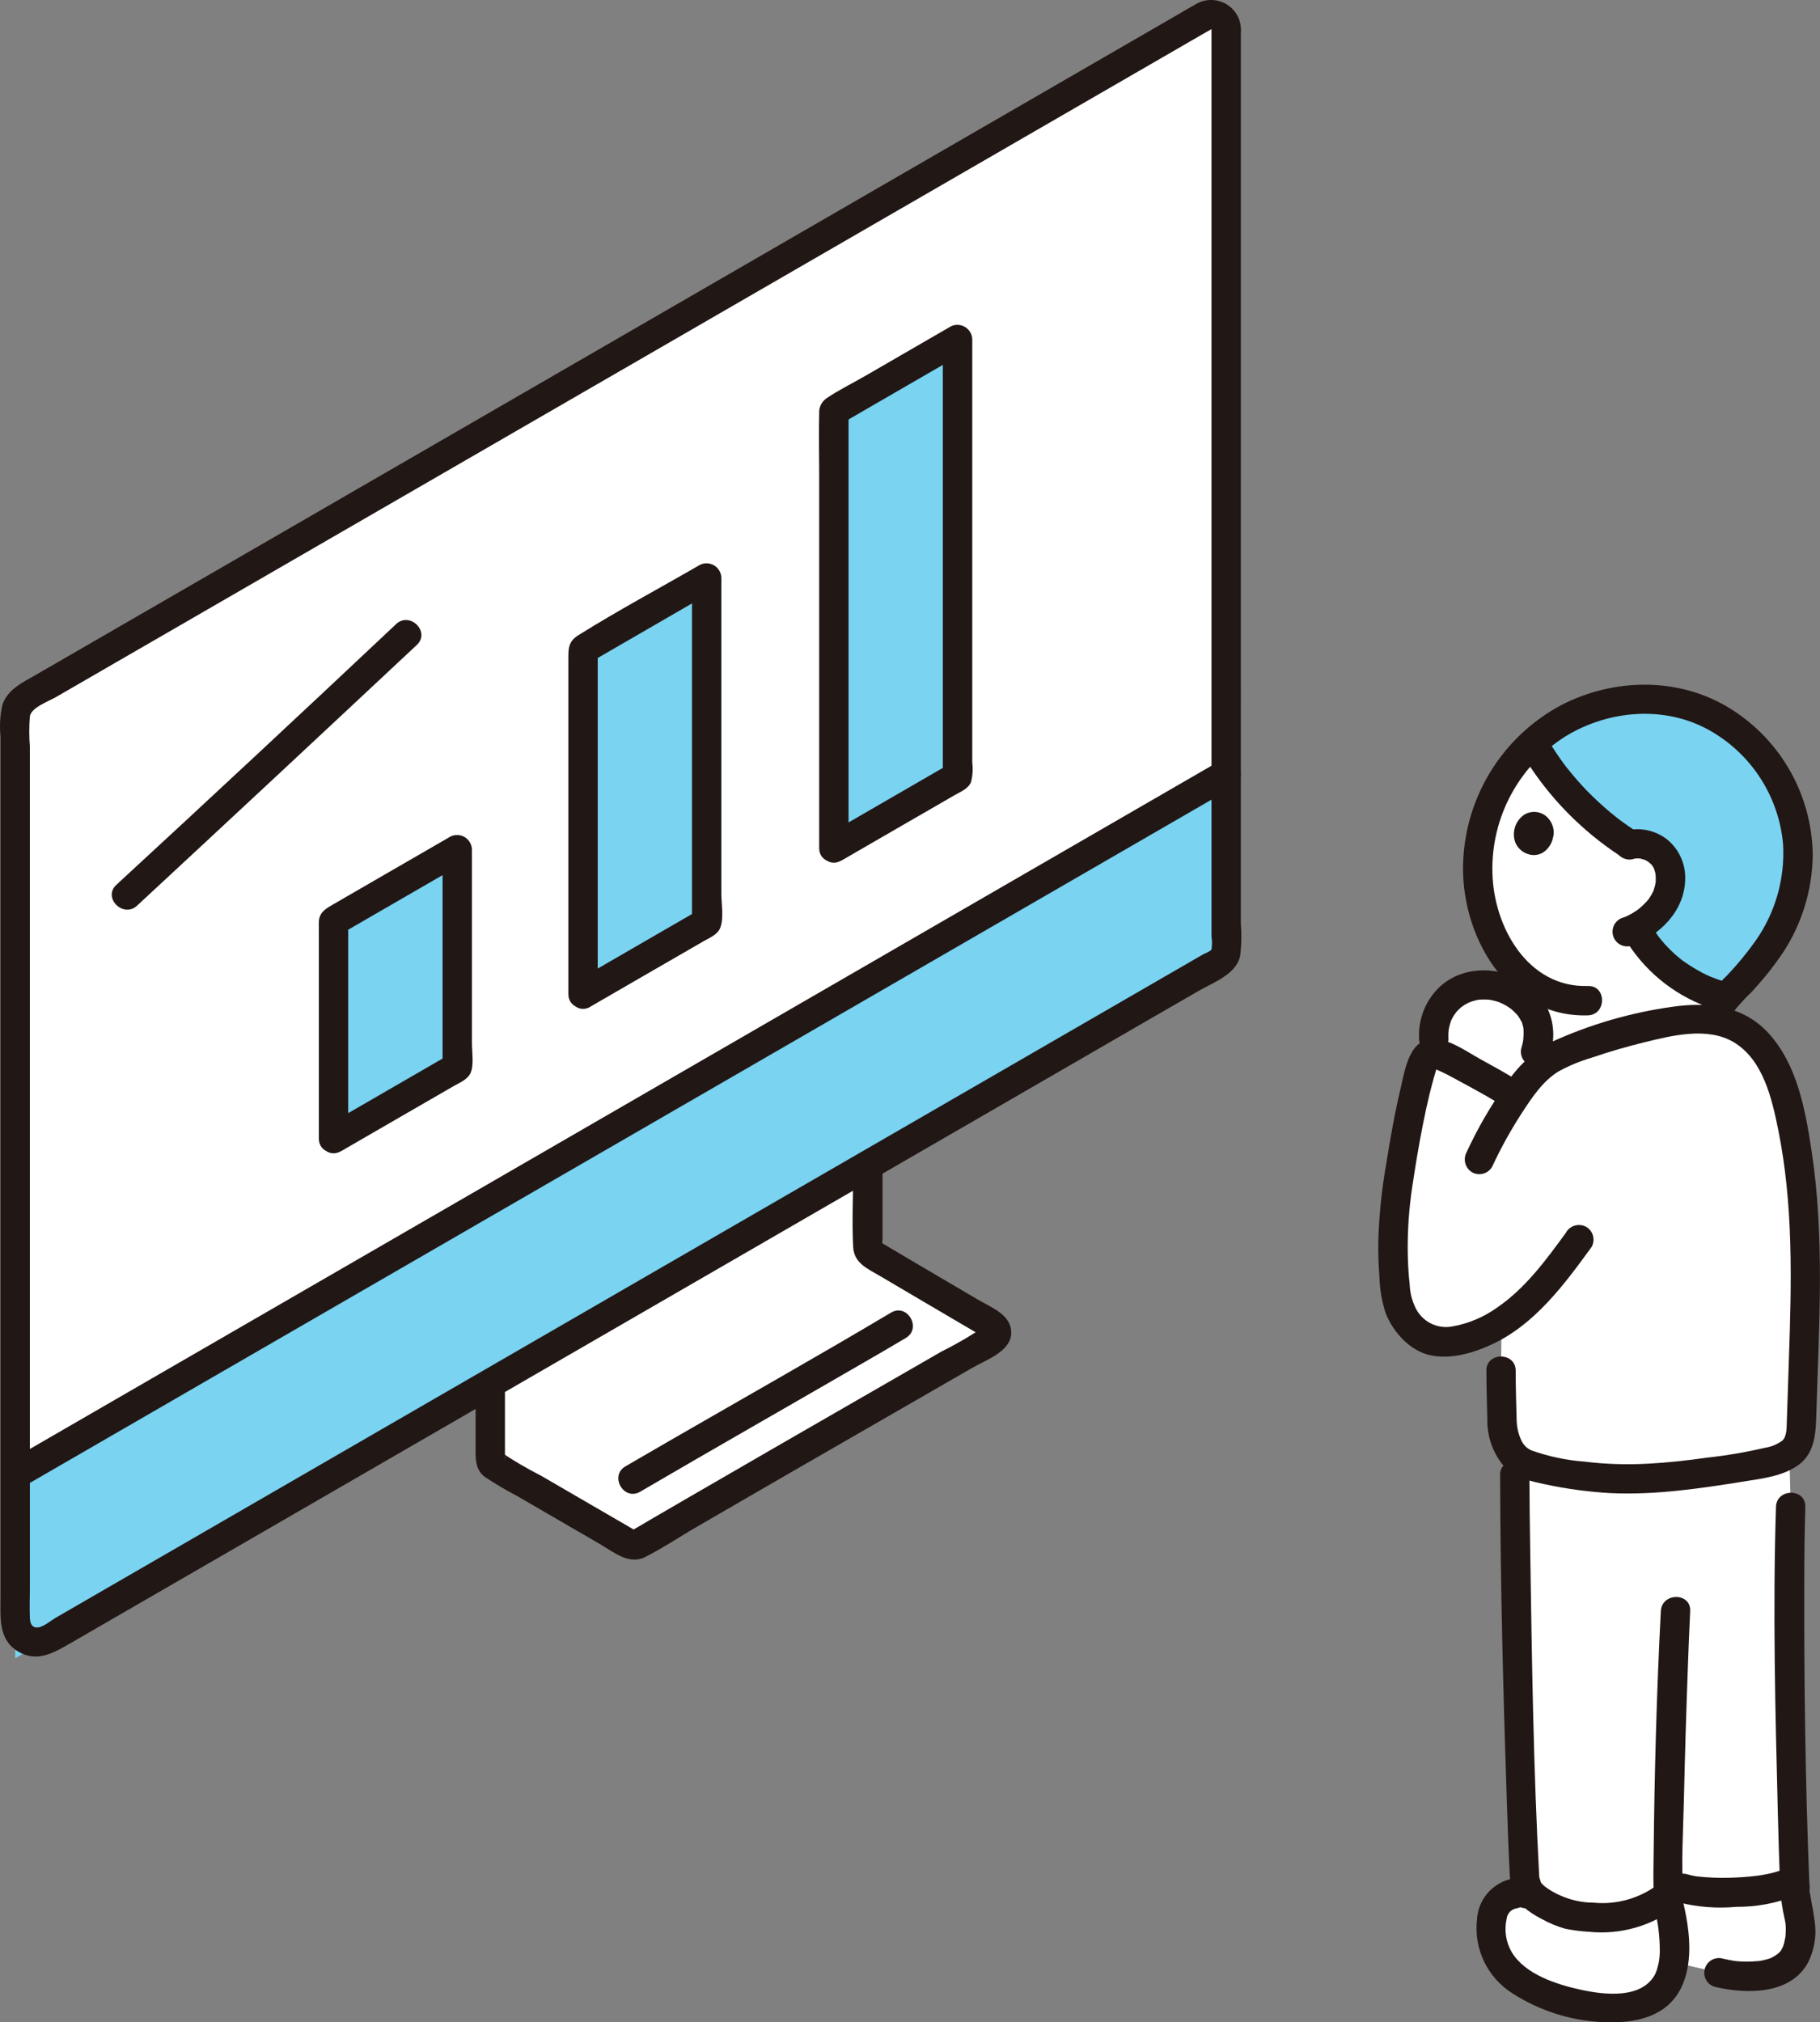 <?xml version="1.0" encoding="UTF-8"?>
<svg id="_レイヤー_2" data-name="レイヤー_2" xmlns="http://www.w3.org/2000/svg" viewBox="0 0 248.01 275.53">
  <rect x="0" y="0" width="248.01" height="275.53" fill="#808080" stroke="none"/>
  <defs>
    <style>
      .cls-1 {
        fill: #79d3f1;
      }

      .cls-2 {
        fill: #211715;
      }

      .cls-3 {
        fill: #fff;
      }
    </style>
  </defs>
  <g id="_レイヤー_1-2" data-name="レイヤー_1">
    <g>
      <path class="cls-3" d="M135.28,180.59c-3.15-1.84-9.34-5.48-16.49-9.69-.33-.2-.54-.55-.54-.94v-11.2l-51.45,29.74v10.26c0,.39.21.74.54.94,8.43,4.9,15.58,9.06,18.47,10.72.34.2.75.19,1.08,0,6.01-3.6,33.83-19.57,48.38-27.97.52-.3.69-.96.4-1.47-.09-.16-.23-.3-.39-.39Z"/>
      <path class="cls-3" d="M167.09,3.96c0,28.63,0,84.98,0,125.43,0,.71-.38,1.37-.99,1.72-41.58,24.03-119.34,68.99-159.56,92.24-1.42.83-3.25.34-4.07-1.08-.26-.46-.4-.97-.4-1.5,0-32.76,0-86.64-.01-123.15,0-1.06.57-2.05,1.49-2.58C40.23,73.84,145.03,13.26,164.1,2.24c.96-.55,2.18-.22,2.73.74.17.3.26.64.27.98Z"/>
      <path class="cls-3" d="M244.58,257.12l-1-.54h0c-3.16,1.52-13.14,1.71-15.02.35-3.61,4.15-8.8,4.75-13.48,4.12-.64-.05-1.27-.18-1.88-.38-1.67-.57-3.21-1.46-4.53-2.64-.01-.01-.03-.02-.04-.03l-.57.05c-.77-.46-3.12.01-4.09,1.46s-.93,4.24-.38,5.9c1.19,3.6,4.66,5.43,8.23,6.72,3.68,1.39,7.67,1.75,11.54,1.03,1.65-.41,3.04-1.5,3.85-2.99.47-.88.76-1.83.88-2.82l6.14,1.41c1.25.32,2.54.49,3.83.49.61,0,1.22-.04,1.83-.11,1.82-.1,3.5-1.01,4.57-2.48.61-1.16.92-2.45.9-3.77.03-1.32-.82-4.47-.78-5.78Z"/>
      <path class="cls-3" d="M227.48,120.98c-.17.8-.48,1.56-.93,2.24-.93,1.36-2.19,2.47-3.66,3.21,2.63,4.75,7.12,8.19,12.4,9.48-.94.85-1.71,1.87-2.28,3.01-2.23-.15-4.47.03-6.66.51-5.51,1.07-13.1,3.57-15.09,4.86-1.26.85-2.37,1.89-3.31,3.09l1.27-4.1c.49-1.5.5-3.12.03-4.63-.62-1.48-1.72-2.7-3.13-3.46l.53-2.84s-.02-.02-.03-.03c-2.52-2.64-4.2-5.95-4.84-9.54-1.23-6.42.26-13.06,4.12-18.33.87-1.18,1.86-2.28,2.95-3.27,3.22,5.63,7.77,10.4,13.24,13.89,1.97-.48,4.03.42,5,2.21.55,1.15.68,2.45.39,3.68Z"/>
      <path class="cls-3" d="M204.03,134.38c-1.11-.28-2.27-.29-3.38-.05-3.33.73-5.59,3.83-5.28,7.22l.14,1.99c.3.01.59.08.87.2,2.08.98,7.97,4.26,9.51,5.26l.6.38c1.12-1.75,2.51-3.31,4.13-4.62l-1.38-1.47c.49-1.5.5-3.12.03-4.63-.96-2.18-2.9-3.78-5.23-4.29Z"/>
      <path class="cls-3" d="M235.72,200.13c1.13-.18,2.29-.36,3.48-.56,1.61-.26,4.33-.98,5.2-2.02,1.11-1.33,1.05-2.74,1.11-4.73.46-15.27,1.35-26.66-1.32-39.68-.84-4.08-2-8.32-4.92-11.29s-6.63-3.64-12.92-2.41c-5.51,1.07-13.1,3.57-15.09,4.86-1.91,1.37-3.54,3.1-4.79,5.09l-.59-.39c-1.54-1-7.43-4.28-9.51-5.26-.45-.18-.93-.25-1.4-.19-.61.09-.92.78-1.1,1.37-1.45,5.13-2.54,10.35-3.26,15.63-.92,5.34-1.02,10.8-.29,16.17.34,2.07,1.5,3.92,3.22,5.12,1.49,1.24,3.71,1.11,5.6.68,1.95-.46,3.81-1.26,5.48-2.38l-.07,6.59c0,3.11.13,6.67.13,6.67-.07,1.68.81,4.5,2.18,5.44,1.22.84,2.85,1.22,6.52,1.89,7.5,1.36,14.22.66,22.34-.61Z"/>
      <path class="cls-3" d="M221.99,201.47c-2.89.02-5.77-.23-8.61-.74-4.13-.75-5.67-1.14-6.96-2.23-.07,9.01.64,44.38,1.34,57.24l.21,1.07c.31,1.54,2.7,2.85,5.23,3.86.61.2,1.24.33,1.88.38,4.67.63,9.87.03,13.48-4.12,2.31,1.67,16.72,1.02,15.96-1.56-.46-12.78-.88-38.59-.5-50.05,0,0-.1-3.93-.19-7.27-1.44.78-3,1.3-4.62,1.53-5.68,1.08-11.44,1.72-17.21,1.9Z"/>
      <path class="cls-1" d="M8.9,221.98l-6.82,3.95v-25.04c38.95-22.51,122.12-70.6,165.02-95.39v25.04c-40.54,23.43-117.03,67.66-158.19,91.45Z"/>
      <path class="cls-1" d="M113.64,115.54l16.86-9.75c0-12.09,0-30.06,0-59.54l-16.85,9.75c0,1.23,0,40.54,0,59.54Z"/>
      <path class="cls-1" d="M79.45,135.42l16.86-9.75c0-12.09,0-17.46,0-46.94l-16.86,9.75c0,1.23,0,27.96,0,46.94Z"/>
      <path class="cls-1" d="M45.46,155.12l16.86-9.75c0-12.09,0-.13,0-29.61l-16.85,9.75c0,1.23,0,10.62,0,29.61Z"/>
      <path class="cls-1" d="M219.5,95.74c-3.98.84-7.65,2.72-10.65,5.46,3.23,5.63,7.77,10.39,13.24,13.88,1.97-.48,4.03.42,5,2.21.86,1.93.66,4.18-.53,5.93-.93,1.36-2.19,2.47-3.66,3.21,2.63,4.75,7.12,8.19,12.39,9.48.1-.1.19-.2.29-.32,2.78-3.06,4.78-5.18,6.48-8.19,2.42-4.2,3.38-9.09,2.75-13.89-1.38-9.63-9.57-17.68-19.29-18.24-2.02-.12-4.05.04-6.03.45Z"/>
      <path class="cls-2" d="M165.09,3.96v123.63c.09.59.09,1.19,0,1.78-.18.27-.89.52-1.18.68l-2.87,1.66-6.04,3.49c-19.28,11.14-38.56,22.29-57.84,33.43l-61.18,35.37-25.58,14.79-2.82,1.63c-.68.4-1.71,1.3-2.5,1.32-.8.01-.98-.64-1.01-1.29-.06-1.35,0-2.71,0-4.06v-16.5c0-25.27,0-50.53,0-75.8v-22.37c-.11-1.37-.11-2.75,0-4.13.2-1.19,2.53-2.03,3.51-2.59,6.22-3.6,12.45-7.2,18.67-10.79,16.36-9.46,32.72-18.92,49.08-28.37l50.57-29.23,35.31-20.41,2.42-1.4.99-.57c.17-.08.33-.18.49-.28.02-.01-.01-.02-.01,0,.2,2.55,4.2,2.57,4,0-.06-2.25-1.93-4.01-4.18-3.95-.74.02-1.45.24-2.07.63-.75.41-1.49.86-2.23,1.29l-6.14,3.55-17.7,10.23-49,28.33-52.27,30.22-21.8,12.6-8.81,5.09c-1.83,1.06-3.85,1.95-4.58,4.11-.31,1.41-.4,2.86-.25,4.29v4.57c0,25.82,0,51.64,0,77.47v35.28c0,2.71-.32,5.7,2.36,7.33,2.68,1.63,5.05.11,7.4-1.24l12.18-7.04,59.69-34.51c20.73-11.98,41.45-23.97,62.18-35.95l13.14-7.6,6.29-3.63c1.99-1.15,5.14-2.26,5.68-4.76.19-1.49.22-3,.1-4.5V3.96c0-2.57-4.01-2.58-4.01,0Z"/>
      <path class="cls-2" d="M3.09,202.61l27.2-15.73c11.18-6.46,22.35-12.92,33.53-19.38,12.09-6.99,24.18-13.98,36.26-20.96l34.9-20.18,29.94-17.31,3.19-1.85c2.23-1.29.22-4.75-2.02-3.45l-29.06,16.8-34.49,19.94-36.32,21-34.05,19.68-28.19,16.3-2.91,1.68c-2.23,1.29-.22,4.75,2.02,3.45h0Z"/>
      <path class="cls-2" d="M114.65,117.26l8.97-5.19,4.16-2.4,2.28-1.32c.82-.47,1.87-.87,2.26-1.79.22-.87.28-1.77.17-2.66v-57.65c-.02-1.11-.94-2-2.05-1.99-.34,0-.67.09-.96.26l-11.53,6.67c-1.76,1.02-3.65,1.94-5.33,3.08-.68.47-1.05,1.26-.99,2.08-.07,2.66,0,5.33,0,8v51.19c0,2.57,4,2.58,4,0v-53.8s0-5.75,0-5.75l-.99,1.73,16.85-9.75-3.01-1.73c0,16.88,0,33.76,0,50.63v8.91l.99-1.73-16.86,9.75c-2.23,1.29-.21,4.75,2.02,3.45Z"/>
      <path class="cls-2" d="M80.46,137.15l8.97-5.19,4.16-2.4,2.28-1.32c.82-.47,1.87-.87,2.26-1.79.53-1.25.17-3.29.17-4.65v-4c0-6.49,0-12.98,0-19.46v-19.6c-.02-1.12-.94-2-2.05-1.99-.34,0-.66.09-.96.26-5.48,3.17-11.1,6.17-16.47,9.53-1.29.81-1.37,1.68-1.37,2.98v45.91c0,2.57,4,2.58,4,0v-46.94l-.99,1.73,16.85-9.75-3.01-1.72c0,13.2,0,26.4,0,39.6v7.34l.99-1.73c-5.62,3.25-11.24,6.5-16.86,9.75-2.23,1.29-.22,4.75,2.02,3.46Z"/>
      <path class="cls-2" d="M46.47,156.85l8.97-5.19,4.16-2.4,2.28-1.32c.82-.47,1.87-.87,2.26-1.79.46-1.1.17-2.83.17-4.04v-2.15c0-2.62,0-5.23,0-7.85v-16.35c-.02-1.11-.93-2.01-2.05-1.99-.34,0-.67.09-.97.26l-12.94,7.48-2.95,1.71c-1,.58-1.88,1.06-1.95,2.34-.02.35,0,.7,0,1.05v28.51c0,2.57,4,2.58,4,0,0-9.87,0-19.74,0-29.61l-.99,1.73,16.86-9.75-3.01-1.73c0,8.14,0,16.28,0,24.43v5.19l.99-1.73c-5.62,3.25-11.24,6.5-16.86,9.75-2.23,1.29-.22,4.74,2.01,3.45Z"/>
      <path class="cls-2" d="M64.81,188.78v8.43c0,1.52-.09,3.03,1.31,4.05,1.42.94,2.88,1.8,4.39,2.59l4.22,2.45c2.33,1.35,4.65,2.7,6.98,4.05,1.87,1.08,3.98,2.91,6.2,1.79,2.43-1.22,4.74-2.79,7.1-4.15,8.29-4.81,16.6-9.61,24.92-14.39,4.21-2.42,8.41-4.85,12.62-7.27,1.79-1.03,5.08-2.17,5.24-4.55.18-2.6-2.66-3.61-4.53-4.71-2.83-1.66-5.67-3.33-8.5-5l-2.42-1.43-1.25-.74-.64-.38c-.3-.26-.36-.12-.19.41-.12-.12,0-1.01,0-1.15v-9.33c0-2.57-4-2.58-4,0,0,3.47-.18,6.99,0,10.45.12,2.21,1.96,2.95,3.64,3.94l5.87,3.46c1.63.96,3.27,1.92,4.9,2.88l2.1,1.23c.29.17.59.38.9.52.96.46-.22-.25.12-.7l.72-.72c-1.99,1.34-4.06,2.56-6.21,3.63-2.37,1.36-4.73,2.73-7.1,4.09-4.92,2.83-9.84,5.67-14.76,8.5-4.34,2.5-8.67,5.01-13,7.52-1.62.94-3.23,1.88-4.85,2.82-.57.33-1.14.67-1.71,1.01-.2.1-.39.22-.58.34-.11.05-.21.11-.31.18.72.1.9.06.53-.11l-.34-.2c-2.45-1.42-4.89-2.84-7.34-4.26l-5.13-2.98c-1.93-.98-3.79-2.07-5.58-3.29l.72.72c.07.09-.02.38-.04-.13-.01-.33,0-.67,0-1v-8.62c0-2.57-4-2.58-4,0h0Z"/>
      <path class="cls-2" d="M18.68,123.39c12.74-11.81,25.45-23.66,38.13-35.53,1.88-1.77-.96-4.59-2.83-2.83-12.65,11.91-25.36,23.76-38.13,35.53-1.89,1.75.94,4.58,2.83,2.83Z"/>
      <path class="cls-2" d="M87.24,203.24c10.03-5.87,20.13-11.61,30.19-17.44,2.01-1.16,4.02-2.32,6.01-3.51,2.21-1.32.2-4.77-2.02-3.45-9.92,5.9-19.99,11.58-29.99,17.35-2.07,1.2-4.14,2.39-6.21,3.6-2.22,1.3-.21,4.76,2.02,3.45h0Z"/>
      <path class="cls-2" d="M211.66,113.94c-.13.94-.68,1.78-1.49,2.27-.57.3-1.23.37-1.84.19-.85-.23-1.54-.85-1.86-1.67-.46-1.33,0-2.8,1.12-3.65,1.1-.77,2.61-.56,3.46.49.55.66.78,1.53.63,2.37Z"/>
      <path class="cls-2" d="M204.42,200.98c.04,14.88.42,29.78.92,44.65.11,3.41.24,6.83.42,10.24.14,2.56,4.14,2.58,4,0-.81-14.86-1.01-29.77-1.24-44.64-.05-3.42-.1-6.83-.11-10.25,0-2.57-4.01-2.58-4,0h0Z"/>
      <path class="cls-2" d="M242.01,205.31c-.44,13.93-.1,27.92.26,41.84.08,3.32.18,6.64.31,9.96.1,2.57,4.1,2.58,4,0-.57-13.93-.75-27.9-.71-41.84,0-3.32.04-6.64.14-9.96.08-2.57-3.92-2.57-4,0Z"/>
      <path class="cls-2" d="M226.32,219.5c-.57,11-.87,22.04-.98,33.06-.02,1.9-.09,3.82.05,5.72.19,2.55,4.19,2.57,4,0-.32-4.27-.03-8.64.07-12.91.14-6.23.33-12.46.56-18.68.09-2.4.18-4.79.3-7.18.13-2.57-3.87-2.57-4,0h0Z"/>
      <path class="cls-2" d="M206.04,257.34c.5,1.95,2.32,3.22,4.02,4.1,1.02.57,2.1,1.02,3.22,1.34,1.08.22,2.17.36,3.27.42,4.28.43,8.56-.8,11.96-3.43.77-.78.77-2.04,0-2.83-.79-.76-2.04-.76-2.83,0-2.47,1.77-5.51,2.59-8.53,2.29-1.54,0-3.07-.34-4.48-.96-.76-.32-1.47-.73-2.13-1.22-.2-.17-.38-.35-.55-.54.08.1.06.05-.07-.14.06.17.06.14,0-.09-.64-2.49-4.5-1.43-3.86,1.06h0Z"/>
      <path class="cls-2" d="M228.79,259.2c2.55.64,5.2.84,7.82.6,2.73.02,5.44-.49,7.99-1.49.95-.56,1.27-1.78.72-2.74-.57-.93-1.78-1.25-2.74-.72-.36.17.47-.16.07-.02-.1.03-.19.07-.29.1-.23.08-.47.15-.71.21-.55.15-1.12.25-1.68.35l-.42.06c-.24.04.32-.04-.08.01-.33.04-.66.08-.99.11-.68.07-1.37.11-2.05.14-1.3.06-2.61.05-3.91-.04-.27-.02-.54-.04-.82-.07-.15-.01-.31-.04-.46-.05.54.05.05,0-.05,0-.45-.07-.89-.17-1.33-.3-1.07-.29-2.17.33-2.46,1.4-.29,1.07.33,2.17,1.4,2.46h0Z"/>
      <path class="cls-2" d="M209.05,256.32c-1.61-.67-3.44-.52-4.92.41-1.69,1.03-2.76,2.83-2.86,4.81-.45,3.98,1.41,7.87,4.79,10.02,3.73,2.41,8.03,3.77,12.46,3.95,4.22.21,8.78-.68,10.68-4.92,1.63-3.64.98-7.94.11-11.68-.58-2.51-4.44-1.45-3.86,1.06.49,1.9.73,3.86.73,5.83,0,.59-.06,1.18-.18,1.75-.06.27-.13.54-.21.81-.03.08-.32.79-.12.37-1.72,3.7-6.97,3.08-10.28,2.36-3.25-.71-7.57-2.08-9.39-5.12-.8-1.37-1.04-2.99-.69-4.54.06-.58.43-1.08.96-1.31.27-.12.59-.13.85-.25.13-.06.27.09-.1-.09,2.31,1.11,4.34-2.34,2.02-3.45h0Z"/>
      <path class="cls-2" d="M242.58,257.12c.08,1.51.3,3,.64,4.47.05.2.08.4.1.61,0-.53-.02-.12,0,.02.03.28.04.57.03.86,0,.24-.03.48-.05.73-.04.47.06-.21-.03.22-.05.25-.1.5-.16.75-.02.07-.21.64-.14.47s-.2.35-.23.42c-.13.19-.13.2,0,.03-.05.07-.11.14-.17.2-.14.15-.29.29-.45.42.31-.26-.17.1-.25.15-.18.11-.37.2-.55.3-.21.1-.22.1-.02.01-.09.03-.17.06-.26.09-.4.13-.82.23-1.23.3-.15.02-.12.02.09-.01-.15.02-.3.03-.45.04-.25.02-.5.04-.75.05-.46.02-.93.02-1.39,0-.23-.01-.45-.03-.67-.05-.24-.03-.26-.03-.05,0l-.29-.04c-.51-.08-1.02-.19-1.53-.31-1.07-.29-2.17.33-2.46,1.4-.29,1.07.33,2.17,1.4,2.46h0c4.14.97,10.05,1.11,12.54-3.09.96-1.77,1.32-3.8,1.04-5.79-.12-.97-.3-1.93-.48-2.9-.04-.21-.07-.42-.11-.63-.02-.1-.03-.2-.05-.3-.03-.23-.03-.2.01.1-.08-.31-.1-.63-.07-.95,0-1.1-.9-2-2-2s-2,.9-2,2h0Z"/>
      <path class="cls-2" d="M213.44,167.88c-2.71,3.73-5.58,7.65-9.44,10.28-1.82,1.3-3.91,2.18-6.12,2.57-2.08.38-4.15-.7-5.03-2.63-.45-.95-.71-1.99-.75-3.04-.17-1.5-.25-3.01-.27-4.52-.03-3.01.18-6.02.64-9,.42-2.79.88-5.58,1.43-8.34.27-1.38.57-2.76.9-4.13.19-.76.39-1.52.6-2.27.09-.3.17-.6.26-.9.06-.17.11-.34.15-.51.07-.23-.09-.18-.5.14,0-.02,1.75.79,1.89.87,1,.53,1.99,1.07,2.98,1.61,1.58.87,3.17,1.74,4.69,2.72,2.17,1.4,4.18-2.07,2.02-3.45-1.65-1.06-3.4-2-5.12-2.95-1.75-.96-3.82-2.46-5.83-2.73-3.9-.52-4.45,4.04-5.12,6.87-.8,3.35-1.38,6.76-1.93,10.16-.61,3.47-.97,6.97-1.07,10.49-.02,1.6.02,3.19.15,4.78.04,1.7.33,3.39.85,5.01,1,2.56,3.32,5.16,6.1,5.74,2.82.59,5.83-.3,8.37-1.48,5.85-2.7,9.91-8.2,13.59-13.27.55-.96.23-2.17-.72-2.74-.96-.53-2.16-.22-2.74.72h0Z"/>
      <path class="cls-2" d="M211.16,143.82c1.51-4.19-.49-8.84-4.57-10.63-3.68-1.72-8.34-1.26-11.07,1.97-1.51,1.78-2.27,4.06-2.14,6.39.02,1.09.91,1.98,2,2,1.1-.01,1.99-.9,2-2-.01-.26-.02-.52-.01-.77,0-.08.09-.84.02-.41.08-.42.19-.84.32-1.24.08-.22.08-.23,0-.02.05-.11.1-.22.16-.32.08-.16.17-.32.27-.47.04-.07.48-.63.21-.32.16-.18.32-.36.49-.52.13-.12.26-.24.4-.36-.31.26.27-.17.34-.21.21-.13.43-.24.65-.35-.35.17.18-.07.22-.08.24-.08.49-.15.74-.21.12-.03.24-.05.36-.07-.23.03-.22.03.02,0,.43-.03.87-.03,1.3,0,.24.02.25.02.03,0,.12.02.25.04.37.07.18.04.37.08.55.13.24.07.48.15.71.24-.36-.14.31.15.38.19.17.09.33.18.49.28.06.04.66.46.36.22.33.27.65.57.94.89.15.18.16.19.04.02.07.1.14.2.21.3.14.21.25.42.37.64.2.35-.03-.24.1.22.09.27.15.54.2.81-.04-.28,0,.38,0,.45,0,.26-.01.52-.03.78-.03.25-.03.29,0,.12-.02.14-.05.28-.07.42-.05.26-.12.52-.2.78-.29,1.07.33,2.17,1.4,2.46s2.17-.33,2.46-1.4h0Z"/>
      <path class="cls-2" d="M202.55,186.73c0,2.22.07,4.43.13,6.65-.05,2.44.83,4.8,2.46,6.62,1.42,1.37,3.55,1.84,5.41,2.23,2.93.63,5.9,1.03,8.89,1.2,6.16.29,12.3-.64,18.37-1.61,2.43-.39,5.18-.72,7.24-2.2,2.38-1.72,2.39-4.62,2.47-7.28.36-11.88,1.14-23.81-.67-35.62-.85-5.54-1.95-11.71-5.89-15.99-3.43-3.72-8.23-4.24-13-3.57-5.7.79-11.26,2.4-16.5,4.79-2.56,1.36-4.71,3.37-6.27,5.81-2.06,2.9-3.84,5.98-5.33,9.21-.53.96-.21,2.16.72,2.74.96.55,2.17.23,2.74-.72,1.19-2.57,2.56-5.04,4.1-7.41,1.34-2.05,2.84-4.33,4.99-5.62,1.45-.79,2.99-1.42,4.57-1.88,2.3-.79,4.65-1.47,7.01-2.05,3.79-.93,8.66-2.18,12.27-.03,4,2.4,5.19,7.66,6.05,11.89,2.07,10.22,1.83,20.64,1.47,31.01-.1,2.92-.2,5.84-.29,8.75-.03.82.03,1.98-.6,2.62-.7.51-1.5.85-2.36.98-2.61.61-5.26,1.06-7.93,1.35-2.66.38-5.34.68-8.02.82-2.89.16-5.8.07-8.68-.28-2.47-.19-4.91-.71-7.24-1.54-.62-.28-1.11-.78-1.37-1.4-.4-.87-.61-1.82-.62-2.78-.06-2.22-.13-4.45-.13-6.67,0-2.57-4-2.58-4,0h0Z"/>
      <path class="cls-2" d="M234.98,139.5c1.1-1.58,2.35-3.05,3.74-4.38,1.54-1.66,2.96-3.43,4.23-5.31,2.59-3.93,4-8.53,4.07-13.23-.06-8.16-4.3-15.72-11.23-20.03-6.97-4.34-15.86-4.2-23.06-.47-7.88,4.21-12.95,12.27-13.34,21.2-.48,9.92,5.86,21.4,16.99,21.06,2.57-.08,2.58-4.08,0-4-8.24.25-12.85-8.12-13.01-15.42-.2-7.57,3.64-14.68,10.08-18.67,5.78-3.48,13.28-4.14,19.29-.86,5.82,3.17,9.66,9.05,10.24,15.65.26,4.58-1,9.12-3.59,12.91-1.24,1.77-2.61,3.44-4.1,5-1.41,1.37-2.67,2.89-3.77,4.53-1.31,2.22,2.15,4.24,3.45,2.02h0Z"/>
      <path class="cls-2" d="M207.86,103.45c3.28,5.24,7.66,9.71,12.83,13.11.95.55,2.17.23,2.74-.72.53-.96.22-2.16-.72-2.74-.6-.39-1.19-.8-1.77-1.23-.14-.1-.27-.2-.41-.31l-.16-.12q.11.08,0,0c-.3-.23-.59-.47-.88-.71-1.08-.9-2.11-1.85-3.1-2.85-.98-1-1.9-2.06-2.78-3.16l-.13-.16c.08.11.08.11,0,0-.1-.14-.21-.27-.31-.41-.2-.28-.4-.55-.6-.83-.43-.62-.85-1.24-1.25-1.88-.56-.95-1.78-1.28-2.74-.72s-1.28,1.78-.72,2.74h0Z"/>
      <path class="cls-2" d="M222.57,117.02c.1-.03.59-.08.1-.04.16-.01.32-.03.48-.03s.32.01.48.03c-.27-.03-.21-.03.02.03.15.04.31.1.46.14.22.05-.28-.17.04.01.14.08.28.15.42.23.1.07.4.36.11.07.11.11.23.22.35.33.29.27-.14-.27.09.1.07.12.15.23.21.35.04.08.08.15.12.23-.07-.18-.09-.2-.04-.07.03.14.09.28.13.43s.1.54.06.18c.03.36.04.73.02,1.1-.01.43.08-.26-.02.2-.03.15-.06.3-.1.45-.05.18-.1.36-.16.53-.05.13-.16.38-.04.12-.16.33-.34.65-.55.96-.32.48.24-.26-.14.19-.12.14-.24.29-.37.42-.24.25-.49.49-.76.72-.09.07-.34.27-.12.11-.15.11-.31.22-.47.33-.32.21-.64.4-.98.57-.17.08-.33.17-.5.24.32-.14-.11.03-.2.06-1.07.29-1.69,1.39-1.4,2.46.29,1.07,1.39,1.69,2.46,1.4h0c3.9-1.38,7.32-4.78,7.37-9.12.06-2.16-.93-4.22-2.65-5.52-1.58-1.14-3.58-1.53-5.46-1.05-1.07.29-1.69,1.39-1.4,2.46.29,1.07,1.39,1.69,2.46,1.4h-.01Z"/>
      <path class="cls-2" d="M221.8,128.5c2.76,4.28,6.93,7.46,11.79,9,1.07.28,2.16-.34,2.46-1.4.27-1.06-.35-2.15-1.4-2.46-.52-.17-1.02-.37-1.53-.56.45.17-.05-.02-.12-.05l-.29-.13c-.24-.11-.49-.23-.72-.35-.96-.51-1.89-1.09-2.78-1.73-.24-.17.36.29-.04-.03-.1-.08-.21-.17-.31-.25-.21-.17-.41-.35-.61-.52-.4-.36-.78-.74-1.15-1.13-.19-.2-.37-.4-.54-.61-.09-.1-.18-.21-.26-.31-.03-.04-.32-.4-.15-.18s-.11-.15-.14-.19c-.08-.11-.16-.22-.24-.34-.18-.25-.35-.51-.51-.77-.56-.95-1.78-1.28-2.74-.72-.95.56-1.28,1.78-.72,2.74h0Z"/>
    </g>
  </g>
</svg>